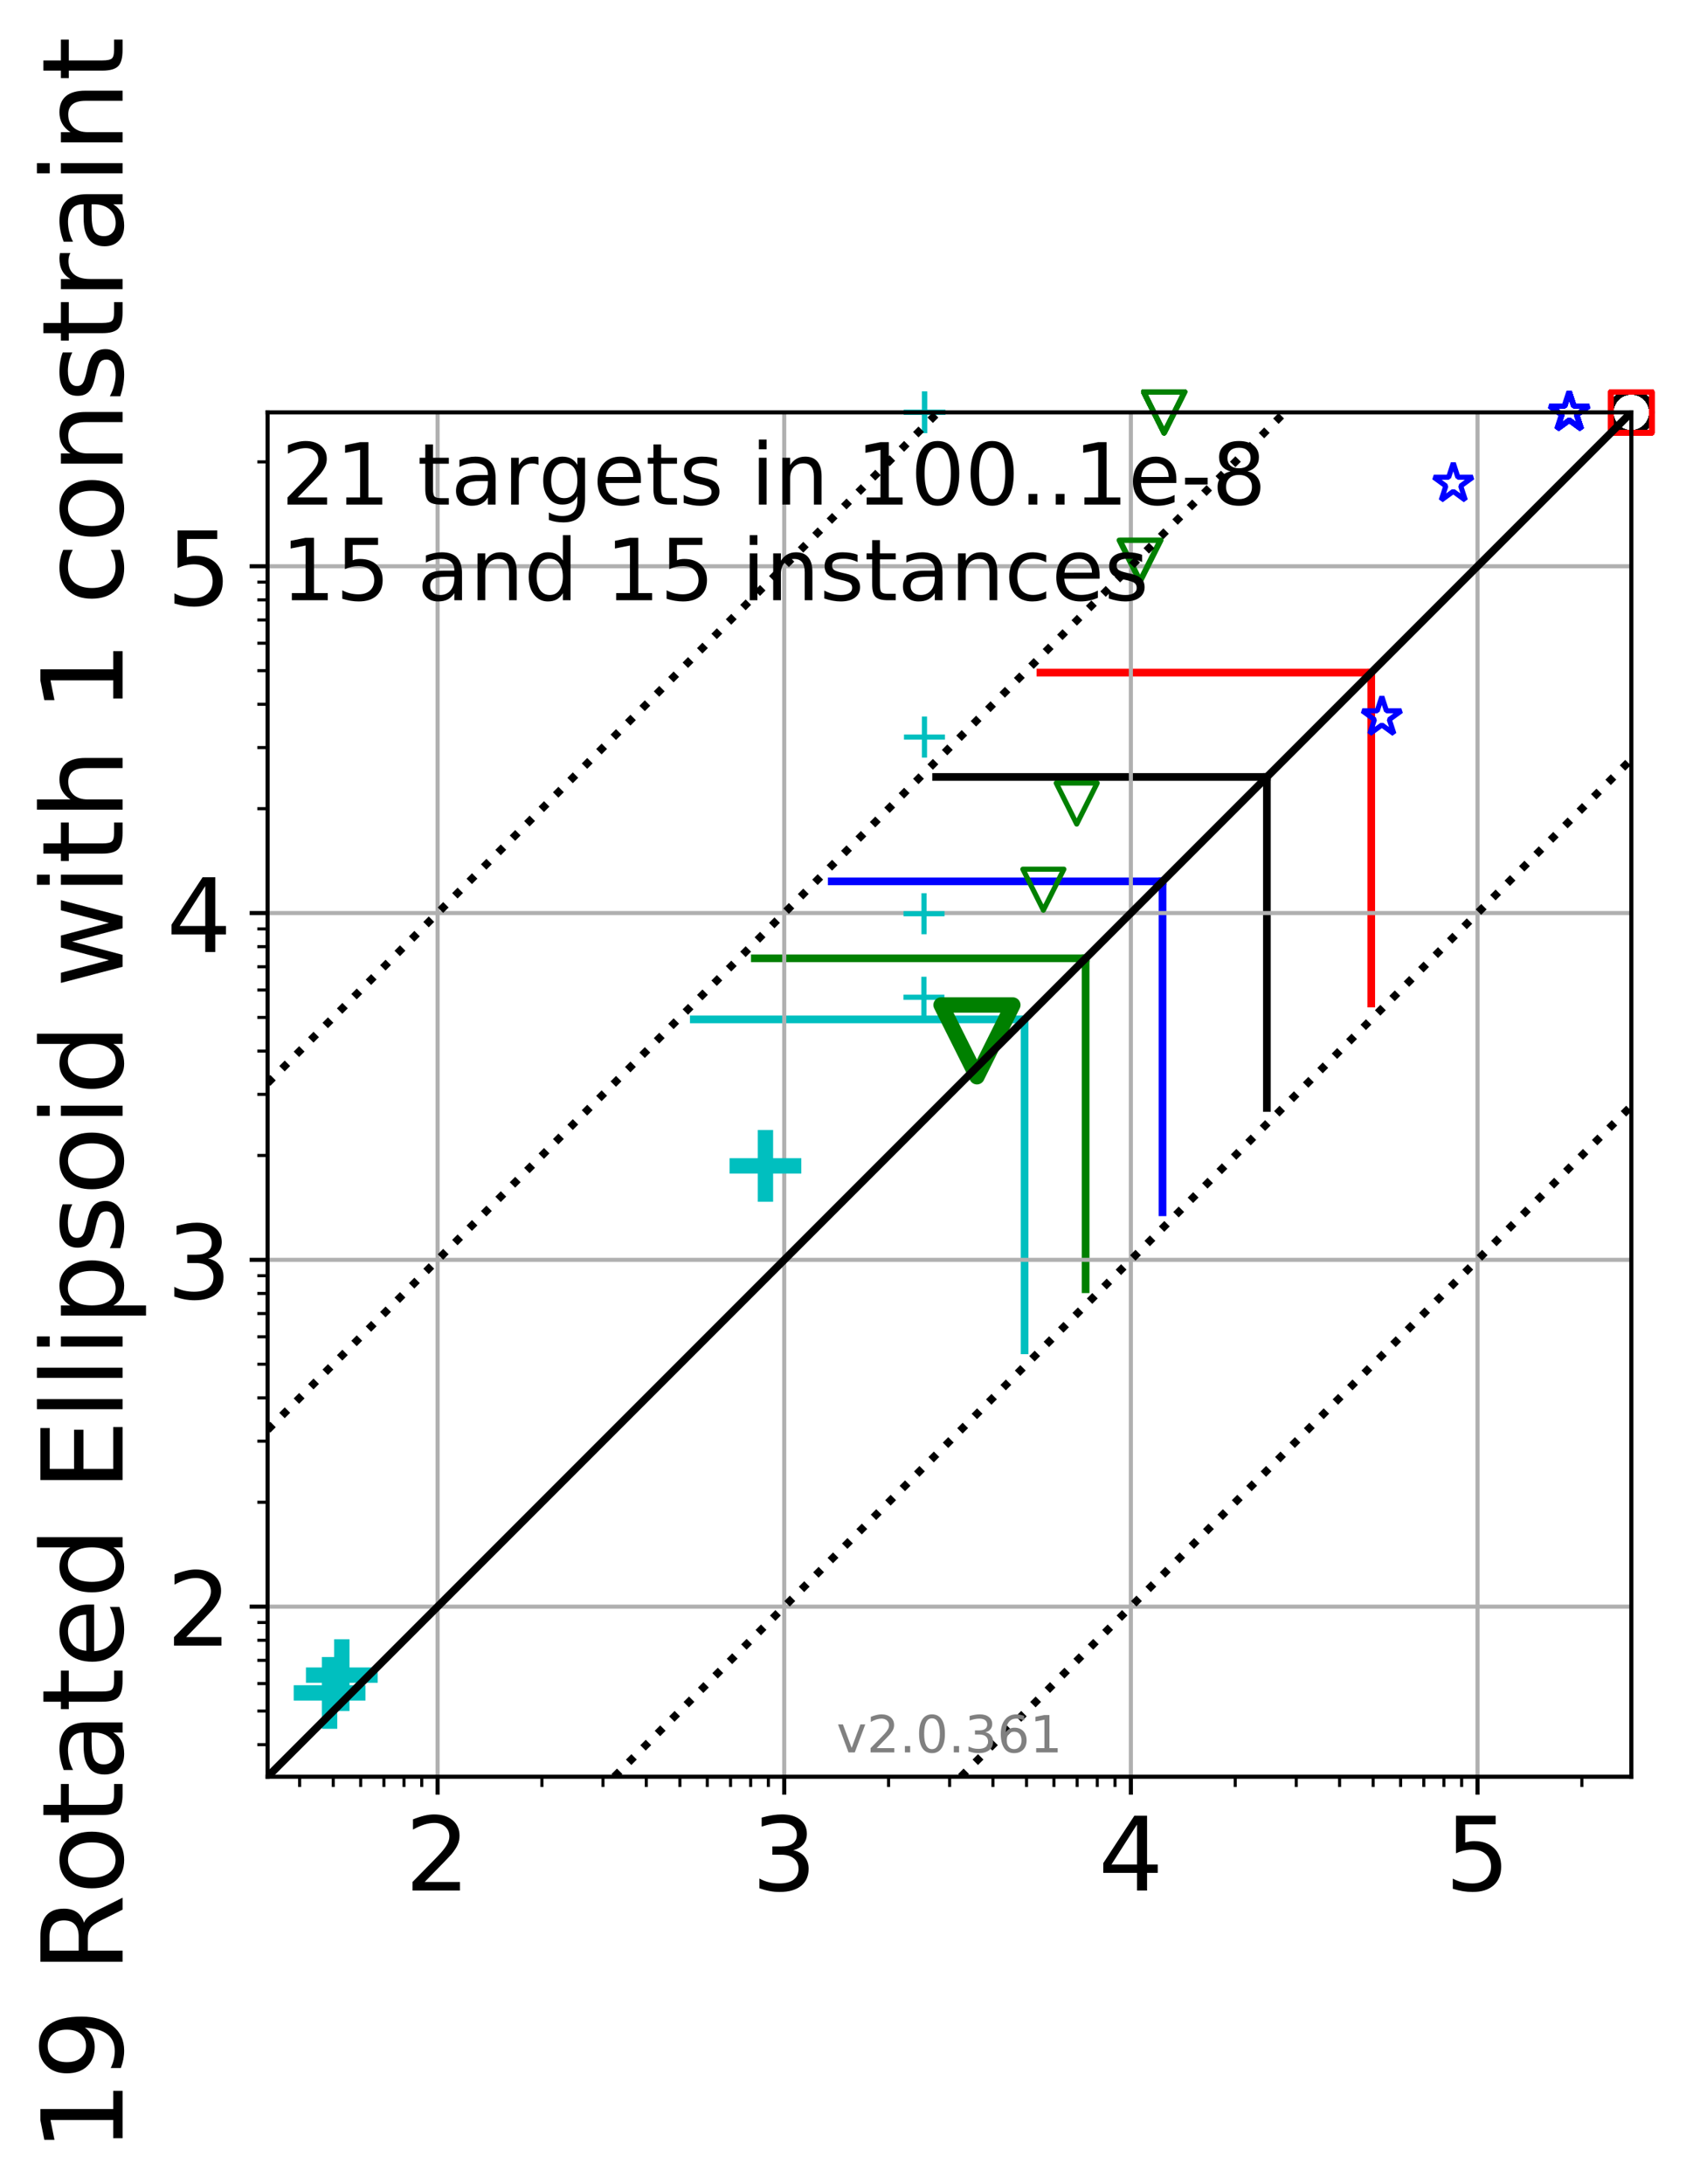 <?xml version="1.0" encoding="utf-8" standalone="no"?>
<!DOCTYPE svg PUBLIC "-//W3C//DTD SVG 1.1//EN"
  "http://www.w3.org/Graphics/SVG/1.1/DTD/svg11.dtd">
<!-- Created with matplotlib (http://matplotlib.org/) -->
<svg height="426pt" version="1.1" viewBox="0 0 329 426" width="329pt" xmlns="http://www.w3.org/2000/svg" xmlns:xlink="http://www.w3.org/1999/xlink">
 <defs>
  <style type="text/css">
*{stroke-linecap:butt;stroke-linejoin:round;}
  </style>
 </defs>
 <g id="figure_1">
  <g id="patch_1">
   <path d="M -0 426.986 
L 329.529 426.986 
L 329.529 0 
L -0 0 
z
" style="fill:#ffffff;"/>
  </g>
  <g id="axes_1">
   <g id="patch_2">
    <path d="M 52.217 346.549 
L 318.329 346.549 
L 318.329 80.437 
L 52.217 80.437 
z
" style="fill:#ffffff;"/>
   </g>
   <g id="line2d_1">
    <path clip-path="url(#pe0682d830a)" d="M 199.932 263.381 
L 199.932 198.834 
" style="fill:none;stroke:#00bfbf;stroke-linecap:square;stroke-width:1.5;"/>
   </g>
   <g id="line2d_2">
    <path clip-path="url(#pe0682d830a)" d="M 135.385 198.834 
L 199.932 198.834 
" style="fill:none;stroke:#00bfbf;stroke-linecap:square;stroke-width:1.5;"/>
   </g>
   <g id="line2d_3">
    <path clip-path="url(#pe0682d830a)" d="M 211.844 251.465 
L 211.844 186.918 
" style="fill:none;stroke:#008000;stroke-linecap:square;stroke-width:1.5;"/>
   </g>
   <g id="line2d_4">
    <path clip-path="url(#pe0682d830a)" d="M 147.297 186.918 
L 211.844 186.918 
" style="fill:none;stroke:#008000;stroke-linecap:square;stroke-width:1.5;"/>
   </g>
   <g id="line2d_5">
    <path clip-path="url(#pe0682d830a)" d="M 226.852 236.458 
L 226.852 171.911 
" style="fill:none;stroke:#0000ff;stroke-linecap:square;stroke-width:1.5;"/>
   </g>
   <g id="line2d_6">
    <path clip-path="url(#pe0682d830a)" d="M 162.305 171.911 
L 226.852 171.911 
" style="fill:none;stroke:#0000ff;stroke-linecap:square;stroke-width:1.5;"/>
   </g>
   <g id="line2d_7">
    <path clip-path="url(#pe0682d830a)" d="M 247.217 216.097 
L 247.217 151.55 
" style="fill:none;stroke:#000000;stroke-linecap:square;stroke-width:1.5;"/>
   </g>
   <g id="line2d_8">
    <path clip-path="url(#pe0682d830a)" d="M 182.67 151.55 
L 247.217 151.55 
" style="fill:none;stroke:#000000;stroke-linecap:square;stroke-width:1.5;"/>
   </g>
   <g id="line2d_9">
    <path clip-path="url(#pe0682d830a)" d="M 267.578 195.736 
L 267.578 131.189 
" style="fill:none;stroke:#ff0000;stroke-linecap:square;stroke-width:1.5;"/>
   </g>
   <g id="line2d_10">
    <path clip-path="url(#pe0682d830a)" d="M 203.031 131.189 
L 267.578 131.189 
" style="fill:none;stroke:#ff0000;stroke-linecap:square;stroke-width:1.5;"/>
   </g>
   <g id="matplotlib.axis_1">
    <g id="xtick_1">
     <g id="line2d_11">
      <path clip-path="url(#pe0682d830a)" d="M 85.389 346.549 
L 85.389 80.437 
" style="fill:none;stroke:#b0b0b0;stroke-linecap:square;stroke-width:0.8;"/>
     </g>
     <g id="line2d_12">
      <defs>
       <path d="M 0 0 
L 0 3.5 
" id="m22986bcb85" style="stroke:#000000;stroke-width:0.8;"/>
      </defs>
      <g>
       <use style="stroke:#000000;stroke-width:0.8;" x="85.389" xlink:href="#m22986bcb85" y="346.549"/>
      </g>
     </g>
     <g id="text_1">
      <!-- 2 -->
      <defs>
       <path d="M 19.188 8.297 
L 53.609 8.297 
L 53.609 0 
L 7.328 0 
L 7.328 8.297 
Q 12.938 14.109 22.625 23.891 
Q 32.328 33.688 34.812 36.531 
Q 39.547 41.844 41.422 45.531 
Q 43.312 49.219 43.312 52.781 
Q 43.312 58.594 39.234 62.25 
Q 35.156 65.922 28.609 65.922 
Q 23.969 65.922 18.812 64.312 
Q 13.672 62.703 7.812 59.422 
L 7.812 69.391 
Q 13.766 71.781 18.938 73 
Q 24.125 74.219 28.422 74.219 
Q 39.75 74.219 46.484 68.547 
Q 53.219 62.891 53.219 53.422 
Q 53.219 48.922 51.531 44.891 
Q 49.859 40.875 45.406 35.406 
Q 44.188 33.984 37.641 27.219 
Q 31.109 20.453 19.188 8.297 
z
" id="DejaVuSans-32"/>
      </defs>
      <g transform="translate(79.026 368.746)scale(0.2 -0.2)">
       <use xlink:href="#DejaVuSans-32"/>
      </g>
     </g>
    </g>
    <g id="xtick_2">
     <g id="line2d_13">
      <path clip-path="url(#pe0682d830a)" d="M 153.031 346.549 
L 153.031 80.437 
" style="fill:none;stroke:#b0b0b0;stroke-linecap:square;stroke-width:0.8;"/>
     </g>
     <g id="line2d_14">
      <g>
       <use style="stroke:#000000;stroke-width:0.8;" x="153.031" xlink:href="#m22986bcb85" y="346.549"/>
      </g>
     </g>
     <g id="text_2">
      <!-- 3 -->
      <defs>
       <path d="M 40.578 39.312 
Q 47.656 37.797 51.625 33 
Q 55.609 28.219 55.609 21.188 
Q 55.609 10.406 48.188 4.484 
Q 40.766 -1.422 27.094 -1.422 
Q 22.516 -1.422 17.656 -0.516 
Q 12.797 0.391 7.625 2.203 
L 7.625 11.719 
Q 11.719 9.328 16.594 8.109 
Q 21.484 6.891 26.812 6.891 
Q 36.078 6.891 40.938 10.547 
Q 45.797 14.203 45.797 21.188 
Q 45.797 27.641 41.281 31.266 
Q 36.766 34.906 28.719 34.906 
L 20.219 34.906 
L 20.219 43.016 
L 29.109 43.016 
Q 36.375 43.016 40.234 45.922 
Q 44.094 48.828 44.094 54.297 
Q 44.094 59.906 40.109 62.906 
Q 36.141 65.922 28.719 65.922 
Q 24.656 65.922 20.016 65.031 
Q 15.375 64.156 9.812 62.312 
L 9.812 71.094 
Q 15.438 72.656 20.344 73.438 
Q 25.25 74.219 29.594 74.219 
Q 40.828 74.219 47.359 69.109 
Q 53.906 64.016 53.906 55.328 
Q 53.906 49.266 50.438 45.094 
Q 46.969 40.922 40.578 39.312 
z
" id="DejaVuSans-33"/>
      </defs>
      <g transform="translate(146.668 368.746)scale(0.2 -0.2)">
       <use xlink:href="#DejaVuSans-33"/>
      </g>
     </g>
    </g>
    <g id="xtick_3">
     <g id="line2d_15">
      <path clip-path="url(#pe0682d830a)" d="M 220.673 346.549 
L 220.673 80.437 
" style="fill:none;stroke:#b0b0b0;stroke-linecap:square;stroke-width:0.8;"/>
     </g>
     <g id="line2d_16">
      <g>
       <use style="stroke:#000000;stroke-width:0.8;" x="220.673" xlink:href="#m22986bcb85" y="346.549"/>
      </g>
     </g>
     <g id="text_3">
      <!-- 4 -->
      <defs>
       <path d="M 37.797 64.312 
L 12.891 25.391 
L 37.797 25.391 
z
M 35.203 72.906 
L 47.609 72.906 
L 47.609 25.391 
L 58.016 25.391 
L 58.016 17.188 
L 47.609 17.188 
L 47.609 0 
L 37.797 0 
L 37.797 17.188 
L 4.891 17.188 
L 4.891 26.703 
z
" id="DejaVuSans-34"/>
      </defs>
      <g transform="translate(214.311 368.746)scale(0.2 -0.2)">
       <use xlink:href="#DejaVuSans-34"/>
      </g>
     </g>
    </g>
    <g id="xtick_4">
     <g id="line2d_17">
      <path clip-path="url(#pe0682d830a)" d="M 288.315 346.549 
L 288.315 80.437 
" style="fill:none;stroke:#b0b0b0;stroke-linecap:square;stroke-width:0.8;"/>
     </g>
     <g id="line2d_18">
      <g>
       <use style="stroke:#000000;stroke-width:0.8;" x="288.315" xlink:href="#m22986bcb85" y="346.549"/>
      </g>
     </g>
     <g id="text_4">
      <!-- 5 -->
      <defs>
       <path d="M 10.797 72.906 
L 49.516 72.906 
L 49.516 64.594 
L 19.828 64.594 
L 19.828 46.734 
Q 21.969 47.469 24.109 47.828 
Q 26.266 48.188 28.422 48.188 
Q 40.625 48.188 47.75 41.5 
Q 54.891 34.812 54.891 23.391 
Q 54.891 11.625 47.562 5.094 
Q 40.234 -1.422 26.906 -1.422 
Q 22.312 -1.422 17.547 -0.641 
Q 12.797 0.141 7.719 1.703 
L 7.719 11.625 
Q 12.109 9.234 16.797 8.062 
Q 21.484 6.891 26.703 6.891 
Q 35.156 6.891 40.078 11.328 
Q 45.016 15.766 45.016 23.391 
Q 45.016 31 40.078 35.438 
Q 35.156 39.891 26.703 39.891 
Q 22.75 39.891 18.812 39.016 
Q 14.891 38.141 10.797 36.281 
z
" id="DejaVuSans-35"/>
      </defs>
      <g transform="translate(281.953 368.746)scale(0.2 -0.2)">
       <use xlink:href="#DejaVuSans-35"/>
      </g>
     </g>
    </g>
    <g id="xtick_5">
     <g id="line2d_19">
      <defs>
       <path d="M 0 0 
L 0 2 
" id="m714edc3882" style="stroke:#000000;stroke-width:0.6;"/>
      </defs>
      <g>
       <use style="stroke:#000000;stroke-width:0.6;" x="58.471" xlink:href="#m714edc3882" y="346.549"/>
      </g>
     </g>
    </g>
    <g id="xtick_6">
     <g id="line2d_20">
      <g>
       <use style="stroke:#000000;stroke-width:0.6;" x="65.027" xlink:href="#m714edc3882" y="346.549"/>
      </g>
     </g>
    </g>
    <g id="xtick_7">
     <g id="line2d_21">
      <g>
       <use style="stroke:#000000;stroke-width:0.6;" x="70.383" xlink:href="#m714edc3882" y="346.549"/>
      </g>
     </g>
    </g>
    <g id="xtick_8">
     <g id="line2d_22">
      <g>
       <use style="stroke:#000000;stroke-width:0.6;" x="74.911" xlink:href="#m714edc3882" y="346.549"/>
      </g>
     </g>
    </g>
    <g id="xtick_9">
     <g id="line2d_23">
      <g>
       <use style="stroke:#000000;stroke-width:0.6;" x="78.834" xlink:href="#m714edc3882" y="346.549"/>
      </g>
     </g>
    </g>
    <g id="xtick_10">
     <g id="line2d_24">
      <g>
       <use style="stroke:#000000;stroke-width:0.6;" x="82.294" xlink:href="#m714edc3882" y="346.549"/>
      </g>
     </g>
    </g>
    <g id="xtick_11">
     <g id="line2d_25">
      <g>
       <use style="stroke:#000000;stroke-width:0.6;" x="105.751" xlink:href="#m714edc3882" y="346.549"/>
      </g>
     </g>
    </g>
    <g id="xtick_12">
     <g id="line2d_26">
      <g>
       <use style="stroke:#000000;stroke-width:0.6;" x="117.662" xlink:href="#m714edc3882" y="346.549"/>
      </g>
     </g>
    </g>
    <g id="xtick_13">
     <g id="line2d_27">
      <g>
       <use style="stroke:#000000;stroke-width:0.6;" x="126.113" xlink:href="#m714edc3882" y="346.549"/>
      </g>
     </g>
    </g>
    <g id="xtick_14">
     <g id="line2d_28">
      <g>
       <use style="stroke:#000000;stroke-width:0.6;" x="132.669" xlink:href="#m714edc3882" y="346.549"/>
      </g>
     </g>
    </g>
    <g id="xtick_15">
     <g id="line2d_29">
      <g>
       <use style="stroke:#000000;stroke-width:0.6;" x="138.025" xlink:href="#m714edc3882" y="346.549"/>
      </g>
     </g>
    </g>
    <g id="xtick_16">
     <g id="line2d_30">
      <g>
       <use style="stroke:#000000;stroke-width:0.6;" x="142.553" xlink:href="#m714edc3882" y="346.549"/>
      </g>
     </g>
    </g>
    <g id="xtick_17">
     <g id="line2d_31">
      <g>
       <use style="stroke:#000000;stroke-width:0.6;" x="146.476" xlink:href="#m714edc3882" y="346.549"/>
      </g>
     </g>
    </g>
    <g id="xtick_18">
     <g id="line2d_32">
      <g>
       <use style="stroke:#000000;stroke-width:0.6;" x="149.936" xlink:href="#m714edc3882" y="346.549"/>
      </g>
     </g>
    </g>
    <g id="xtick_19">
     <g id="line2d_33">
      <g>
       <use style="stroke:#000000;stroke-width:0.6;" x="173.393" xlink:href="#m714edc3882" y="346.549"/>
      </g>
     </g>
    </g>
    <g id="xtick_20">
     <g id="line2d_34">
      <g>
       <use style="stroke:#000000;stroke-width:0.6;" x="185.304" xlink:href="#m714edc3882" y="346.549"/>
      </g>
     </g>
    </g>
    <g id="xtick_21">
     <g id="line2d_35">
      <g>
       <use style="stroke:#000000;stroke-width:0.6;" x="193.756" xlink:href="#m714edc3882" y="346.549"/>
      </g>
     </g>
    </g>
    <g id="xtick_22">
     <g id="line2d_36">
      <g>
       <use style="stroke:#000000;stroke-width:0.6;" x="200.311" xlink:href="#m714edc3882" y="346.549"/>
      </g>
     </g>
    </g>
    <g id="xtick_23">
     <g id="line2d_37">
      <g>
       <use style="stroke:#000000;stroke-width:0.6;" x="205.667" xlink:href="#m714edc3882" y="346.549"/>
      </g>
     </g>
    </g>
    <g id="xtick_24">
     <g id="line2d_38">
      <g>
       <use style="stroke:#000000;stroke-width:0.6;" x="210.195" xlink:href="#m714edc3882" y="346.549"/>
      </g>
     </g>
    </g>
    <g id="xtick_25">
     <g id="line2d_39">
      <g>
       <use style="stroke:#000000;stroke-width:0.6;" x="214.118" xlink:href="#m714edc3882" y="346.549"/>
      </g>
     </g>
    </g>
    <g id="xtick_26">
     <g id="line2d_40">
      <g>
       <use style="stroke:#000000;stroke-width:0.6;" x="217.578" xlink:href="#m714edc3882" y="346.549"/>
      </g>
     </g>
    </g>
    <g id="xtick_27">
     <g id="line2d_41">
      <g>
       <use style="stroke:#000000;stroke-width:0.6;" x="241.035" xlink:href="#m714edc3882" y="346.549"/>
      </g>
     </g>
    </g>
    <g id="xtick_28">
     <g id="line2d_42">
      <g>
       <use style="stroke:#000000;stroke-width:0.6;" x="252.947" xlink:href="#m714edc3882" y="346.549"/>
      </g>
     </g>
    </g>
    <g id="xtick_29">
     <g id="line2d_43">
      <g>
       <use style="stroke:#000000;stroke-width:0.6;" x="261.398" xlink:href="#m714edc3882" y="346.549"/>
      </g>
     </g>
    </g>
    <g id="xtick_30">
     <g id="line2d_44">
      <g>
       <use style="stroke:#000000;stroke-width:0.6;" x="267.953" xlink:href="#m714edc3882" y="346.549"/>
      </g>
     </g>
    </g>
    <g id="xtick_31">
     <g id="line2d_45">
      <g>
       <use style="stroke:#000000;stroke-width:0.6;" x="273.309" xlink:href="#m714edc3882" y="346.549"/>
      </g>
     </g>
    </g>
    <g id="xtick_32">
     <g id="line2d_46">
      <g>
       <use style="stroke:#000000;stroke-width:0.6;" x="277.837" xlink:href="#m714edc3882" y="346.549"/>
      </g>
     </g>
    </g>
    <g id="xtick_33">
     <g id="line2d_47">
      <g>
       <use style="stroke:#000000;stroke-width:0.6;" x="281.76" xlink:href="#m714edc3882" y="346.549"/>
      </g>
     </g>
    </g>
    <g id="xtick_34">
     <g id="line2d_48">
      <g>
       <use style="stroke:#000000;stroke-width:0.6;" x="285.22" xlink:href="#m714edc3882" y="346.549"/>
      </g>
     </g>
    </g>
    <g id="xtick_35">
     <g id="line2d_49">
      <g>
       <use style="stroke:#000000;stroke-width:0.6;" x="308.678" xlink:href="#m714edc3882" y="346.549"/>
      </g>
     </g>
    </g>
   </g>
   <g id="matplotlib.axis_2">
    <g id="ytick_1">
     <g id="line2d_50">
      <path clip-path="url(#pe0682d830a)" d="M 52.217 313.377 
L 318.329 313.377 
" style="fill:none;stroke:#b0b0b0;stroke-linecap:square;stroke-width:0.8;"/>
     </g>
     <g id="line2d_51">
      <defs>
       <path d="M 0 0 
L -3.5 0 
" id="m877f4772be" style="stroke:#000000;stroke-width:0.8;"/>
      </defs>
      <g>
       <use style="stroke:#000000;stroke-width:0.8;" x="52.217" xlink:href="#m877f4772be" y="313.377"/>
      </g>
     </g>
     <g id="text_5">
      <!-- 2 -->
      <g transform="translate(32.492 320.975)scale(0.2 -0.2)">
       <use xlink:href="#DejaVuSans-32"/>
      </g>
     </g>
    </g>
    <g id="ytick_2">
     <g id="line2d_52">
      <path clip-path="url(#pe0682d830a)" d="M 52.217 245.735 
L 318.329 245.735 
" style="fill:none;stroke:#b0b0b0;stroke-linecap:square;stroke-width:0.8;"/>
     </g>
     <g id="line2d_53">
      <g>
       <use style="stroke:#000000;stroke-width:0.8;" x="52.217" xlink:href="#m877f4772be" y="245.735"/>
      </g>
     </g>
     <g id="text_6">
      <!-- 3 -->
      <g transform="translate(32.492 253.333)scale(0.2 -0.2)">
       <use xlink:href="#DejaVuSans-33"/>
      </g>
     </g>
    </g>
    <g id="ytick_3">
     <g id="line2d_54">
      <path clip-path="url(#pe0682d830a)" d="M 52.217 178.093 
L 318.329 178.093 
" style="fill:none;stroke:#b0b0b0;stroke-linecap:square;stroke-width:0.8;"/>
     </g>
     <g id="line2d_55">
      <g>
       <use style="stroke:#000000;stroke-width:0.8;" x="52.217" xlink:href="#m877f4772be" y="178.093"/>
      </g>
     </g>
     <g id="text_7">
      <!-- 4 -->
      <g transform="translate(32.492 185.691)scale(0.2 -0.2)">
       <use xlink:href="#DejaVuSans-34"/>
      </g>
     </g>
    </g>
    <g id="ytick_4">
     <g id="line2d_56">
      <path clip-path="url(#pe0682d830a)" d="M 52.217 110.451 
L 318.329 110.451 
" style="fill:none;stroke:#b0b0b0;stroke-linecap:square;stroke-width:0.8;"/>
     </g>
     <g id="line2d_57">
      <g>
       <use style="stroke:#000000;stroke-width:0.8;" x="52.217" xlink:href="#m877f4772be" y="110.451"/>
      </g>
     </g>
     <g id="text_8">
      <!-- 5 -->
      <g transform="translate(32.492 118.049)scale(0.2 -0.2)">
       <use xlink:href="#DejaVuSans-35"/>
      </g>
     </g>
    </g>
    <g id="ytick_5">
     <g id="line2d_58">
      <defs>
       <path d="M 0 0 
L -2 0 
" id="m596eaddefc" style="stroke:#000000;stroke-width:0.6;"/>
      </defs>
      <g>
       <use style="stroke:#000000;stroke-width:0.6;" x="52.217" xlink:href="#m596eaddefc" y="340.295"/>
      </g>
     </g>
    </g>
    <g id="ytick_6">
     <g id="line2d_59">
      <g>
       <use style="stroke:#000000;stroke-width:0.6;" x="52.217" xlink:href="#m596eaddefc" y="333.739"/>
      </g>
     </g>
    </g>
    <g id="ytick_7">
     <g id="line2d_60">
      <g>
       <use style="stroke:#000000;stroke-width:0.6;" x="52.217" xlink:href="#m596eaddefc" y="328.383"/>
      </g>
     </g>
    </g>
    <g id="ytick_8">
     <g id="line2d_61">
      <g>
       <use style="stroke:#000000;stroke-width:0.6;" x="52.217" xlink:href="#m596eaddefc" y="323.855"/>
      </g>
     </g>
    </g>
    <g id="ytick_9">
     <g id="line2d_62">
      <g>
       <use style="stroke:#000000;stroke-width:0.6;" x="52.217" xlink:href="#m596eaddefc" y="319.932"/>
      </g>
     </g>
    </g>
    <g id="ytick_10">
     <g id="line2d_63">
      <g>
       <use style="stroke:#000000;stroke-width:0.6;" x="52.217" xlink:href="#m596eaddefc" y="316.472"/>
      </g>
     </g>
    </g>
    <g id="ytick_11">
     <g id="line2d_64">
      <g>
       <use style="stroke:#000000;stroke-width:0.6;" x="52.217" xlink:href="#m596eaddefc" y="293.015"/>
      </g>
     </g>
    </g>
    <g id="ytick_12">
     <g id="line2d_65">
      <g>
       <use style="stroke:#000000;stroke-width:0.6;" x="52.217" xlink:href="#m596eaddefc" y="281.104"/>
      </g>
     </g>
    </g>
    <g id="ytick_13">
     <g id="line2d_66">
      <g>
       <use style="stroke:#000000;stroke-width:0.6;" x="52.217" xlink:href="#m596eaddefc" y="272.652"/>
      </g>
     </g>
    </g>
    <g id="ytick_14">
     <g id="line2d_67">
      <g>
       <use style="stroke:#000000;stroke-width:0.6;" x="52.217" xlink:href="#m596eaddefc" y="266.097"/>
      </g>
     </g>
    </g>
    <g id="ytick_15">
     <g id="line2d_68">
      <g>
       <use style="stroke:#000000;stroke-width:0.6;" x="52.217" xlink:href="#m596eaddefc" y="260.741"/>
      </g>
     </g>
    </g>
    <g id="ytick_16">
     <g id="line2d_69">
      <g>
       <use style="stroke:#000000;stroke-width:0.6;" x="52.217" xlink:href="#m596eaddefc" y="256.213"/>
      </g>
     </g>
    </g>
    <g id="ytick_17">
     <g id="line2d_70">
      <g>
       <use style="stroke:#000000;stroke-width:0.6;" x="52.217" xlink:href="#m596eaddefc" y="252.29"/>
      </g>
     </g>
    </g>
    <g id="ytick_18">
     <g id="line2d_71">
      <g>
       <use style="stroke:#000000;stroke-width:0.6;" x="52.217" xlink:href="#m596eaddefc" y="248.83"/>
      </g>
     </g>
    </g>
    <g id="ytick_19">
     <g id="line2d_72">
      <g>
       <use style="stroke:#000000;stroke-width:0.6;" x="52.217" xlink:href="#m596eaddefc" y="225.373"/>
      </g>
     </g>
    </g>
    <g id="ytick_20">
     <g id="line2d_73">
      <g>
       <use style="stroke:#000000;stroke-width:0.6;" x="52.217" xlink:href="#m596eaddefc" y="213.461"/>
      </g>
     </g>
    </g>
    <g id="ytick_21">
     <g id="line2d_74">
      <g>
       <use style="stroke:#000000;stroke-width:0.6;" x="52.217" xlink:href="#m596eaddefc" y="205.01"/>
      </g>
     </g>
    </g>
    <g id="ytick_22">
     <g id="line2d_75">
      <g>
       <use style="stroke:#000000;stroke-width:0.6;" x="52.217" xlink:href="#m596eaddefc" y="198.455"/>
      </g>
     </g>
    </g>
    <g id="ytick_23">
     <g id="line2d_76">
      <g>
       <use style="stroke:#000000;stroke-width:0.6;" x="52.217" xlink:href="#m596eaddefc" y="193.099"/>
      </g>
     </g>
    </g>
    <g id="ytick_24">
     <g id="line2d_77">
      <g>
       <use style="stroke:#000000;stroke-width:0.6;" x="52.217" xlink:href="#m596eaddefc" y="188.571"/>
      </g>
     </g>
    </g>
    <g id="ytick_25">
     <g id="line2d_78">
      <g>
       <use style="stroke:#000000;stroke-width:0.6;" x="52.217" xlink:href="#m596eaddefc" y="184.648"/>
      </g>
     </g>
    </g>
    <g id="ytick_26">
     <g id="line2d_79">
      <g>
       <use style="stroke:#000000;stroke-width:0.6;" x="52.217" xlink:href="#m596eaddefc" y="181.188"/>
      </g>
     </g>
    </g>
    <g id="ytick_27">
     <g id="line2d_80">
      <g>
       <use style="stroke:#000000;stroke-width:0.6;" x="52.217" xlink:href="#m596eaddefc" y="157.73"/>
      </g>
     </g>
    </g>
    <g id="ytick_28">
     <g id="line2d_81">
      <g>
       <use style="stroke:#000000;stroke-width:0.6;" x="52.217" xlink:href="#m596eaddefc" y="145.819"/>
      </g>
     </g>
    </g>
    <g id="ytick_29">
     <g id="line2d_82">
      <g>
       <use style="stroke:#000000;stroke-width:0.6;" x="52.217" xlink:href="#m596eaddefc" y="137.368"/>
      </g>
     </g>
    </g>
    <g id="ytick_30">
     <g id="line2d_83">
      <g>
       <use style="stroke:#000000;stroke-width:0.6;" x="52.217" xlink:href="#m596eaddefc" y="130.813"/>
      </g>
     </g>
    </g>
    <g id="ytick_31">
     <g id="line2d_84">
      <g>
       <use style="stroke:#000000;stroke-width:0.6;" x="52.217" xlink:href="#m596eaddefc" y="125.457"/>
      </g>
     </g>
    </g>
    <g id="ytick_32">
     <g id="line2d_85">
      <g>
       <use style="stroke:#000000;stroke-width:0.6;" x="52.217" xlink:href="#m596eaddefc" y="120.929"/>
      </g>
     </g>
    </g>
    <g id="ytick_33">
     <g id="line2d_86">
      <g>
       <use style="stroke:#000000;stroke-width:0.6;" x="52.217" xlink:href="#m596eaddefc" y="117.006"/>
      </g>
     </g>
    </g>
    <g id="ytick_34">
     <g id="line2d_87">
      <g>
       <use style="stroke:#000000;stroke-width:0.6;" x="52.217" xlink:href="#m596eaddefc" y="113.546"/>
      </g>
     </g>
    </g>
    <g id="ytick_35">
     <g id="line2d_88">
      <g>
       <use style="stroke:#000000;stroke-width:0.6;" x="52.217" xlink:href="#m596eaddefc" y="90.088"/>
      </g>
     </g>
    </g>
    <g id="text_9">
     <!-- 19 Rotated Ellipsoid with 1 constraint -->
     <defs>
      <path d="M 12.406 8.297 
L 28.516 8.297 
L 28.516 63.922 
L 10.984 60.406 
L 10.984 69.391 
L 28.422 72.906 
L 38.281 72.906 
L 38.281 8.297 
L 54.391 8.297 
L 54.391 0 
L 12.406 0 
z
" id="DejaVuSans-31"/>
      <path d="M 10.984 1.516 
L 10.984 10.5 
Q 14.703 8.734 18.5 7.812 
Q 22.312 6.891 25.984 6.891 
Q 35.75 6.891 40.891 13.453 
Q 46.047 20.016 46.781 33.406 
Q 43.953 29.203 39.594 26.953 
Q 35.25 24.703 29.984 24.703 
Q 19.047 24.703 12.672 31.312 
Q 6.297 37.938 6.297 49.422 
Q 6.297 60.641 12.938 67.422 
Q 19.578 74.219 30.609 74.219 
Q 43.266 74.219 49.922 64.516 
Q 56.594 54.828 56.594 36.375 
Q 56.594 19.141 48.406 8.859 
Q 40.234 -1.422 26.422 -1.422 
Q 22.703 -1.422 18.891 -0.688 
Q 15.094 0.047 10.984 1.516 
z
M 30.609 32.422 
Q 37.25 32.422 41.125 36.953 
Q 45.016 41.5 45.016 49.422 
Q 45.016 57.281 41.125 61.844 
Q 37.25 66.406 30.609 66.406 
Q 23.969 66.406 20.094 61.844 
Q 16.219 57.281 16.219 49.422 
Q 16.219 41.5 20.094 36.953 
Q 23.969 32.422 30.609 32.422 
z
" id="DejaVuSans-39"/>
      <path id="DejaVuSans-20"/>
      <path d="M 44.391 34.188 
Q 47.562 33.109 50.562 29.594 
Q 53.562 26.078 56.594 19.922 
L 66.609 0 
L 56 0 
L 46.688 18.703 
Q 43.062 26.031 39.672 28.422 
Q 36.281 30.812 30.422 30.812 
L 19.672 30.812 
L 19.672 0 
L 9.812 0 
L 9.812 72.906 
L 32.078 72.906 
Q 44.578 72.906 50.734 67.672 
Q 56.891 62.453 56.891 51.906 
Q 56.891 45.016 53.688 40.469 
Q 50.484 35.938 44.391 34.188 
z
M 19.672 64.797 
L 19.672 38.922 
L 32.078 38.922 
Q 39.203 38.922 42.844 42.219 
Q 46.484 45.516 46.484 51.906 
Q 46.484 58.297 42.844 61.547 
Q 39.203 64.797 32.078 64.797 
z
" id="DejaVuSans-52"/>
      <path d="M 30.609 48.391 
Q 23.391 48.391 19.188 42.75 
Q 14.984 37.109 14.984 27.297 
Q 14.984 17.484 19.156 11.844 
Q 23.344 6.203 30.609 6.203 
Q 37.797 6.203 41.984 11.859 
Q 46.188 17.531 46.188 27.297 
Q 46.188 37.016 41.984 42.703 
Q 37.797 48.391 30.609 48.391 
z
M 30.609 56 
Q 42.328 56 49.016 48.375 
Q 55.719 40.766 55.719 27.297 
Q 55.719 13.875 49.016 6.219 
Q 42.328 -1.422 30.609 -1.422 
Q 18.844 -1.422 12.172 6.219 
Q 5.516 13.875 5.516 27.297 
Q 5.516 40.766 12.172 48.375 
Q 18.844 56 30.609 56 
z
" id="DejaVuSans-6f"/>
      <path d="M 18.312 70.219 
L 18.312 54.688 
L 36.812 54.688 
L 36.812 47.703 
L 18.312 47.703 
L 18.312 18.016 
Q 18.312 11.328 20.141 9.422 
Q 21.969 7.516 27.594 7.516 
L 36.812 7.516 
L 36.812 0 
L 27.594 0 
Q 17.188 0 13.234 3.875 
Q 9.281 7.766 9.281 18.016 
L 9.281 47.703 
L 2.688 47.703 
L 2.688 54.688 
L 9.281 54.688 
L 9.281 70.219 
z
" id="DejaVuSans-74"/>
      <path d="M 34.281 27.484 
Q 23.391 27.484 19.188 25 
Q 14.984 22.516 14.984 16.5 
Q 14.984 11.719 18.141 8.906 
Q 21.297 6.109 26.703 6.109 
Q 34.188 6.109 38.703 11.406 
Q 43.219 16.703 43.219 25.484 
L 43.219 27.484 
z
M 52.203 31.203 
L 52.203 0 
L 43.219 0 
L 43.219 8.297 
Q 40.141 3.328 35.547 0.953 
Q 30.953 -1.422 24.312 -1.422 
Q 15.922 -1.422 10.953 3.297 
Q 6 8.016 6 15.922 
Q 6 25.141 12.172 29.828 
Q 18.359 34.516 30.609 34.516 
L 43.219 34.516 
L 43.219 35.406 
Q 43.219 41.609 39.141 45 
Q 35.062 48.391 27.688 48.391 
Q 23 48.391 18.547 47.266 
Q 14.109 46.141 10.016 43.891 
L 10.016 52.203 
Q 14.938 54.109 19.578 55.047 
Q 24.219 56 28.609 56 
Q 40.484 56 46.344 49.844 
Q 52.203 43.703 52.203 31.203 
z
" id="DejaVuSans-61"/>
      <path d="M 56.203 29.594 
L 56.203 25.203 
L 14.891 25.203 
Q 15.484 15.922 20.484 11.062 
Q 25.484 6.203 34.422 6.203 
Q 39.594 6.203 44.453 7.469 
Q 49.312 8.734 54.109 11.281 
L 54.109 2.781 
Q 49.266 0.734 44.188 -0.344 
Q 39.109 -1.422 33.891 -1.422 
Q 20.797 -1.422 13.156 6.188 
Q 5.516 13.812 5.516 26.812 
Q 5.516 40.234 12.766 48.109 
Q 20.016 56 32.328 56 
Q 43.359 56 49.781 48.891 
Q 56.203 41.797 56.203 29.594 
z
M 47.219 32.234 
Q 47.125 39.594 43.094 43.984 
Q 39.062 48.391 32.422 48.391 
Q 24.906 48.391 20.391 44.141 
Q 15.875 39.891 15.188 32.172 
z
" id="DejaVuSans-65"/>
      <path d="M 45.406 46.391 
L 45.406 75.984 
L 54.391 75.984 
L 54.391 0 
L 45.406 0 
L 45.406 8.203 
Q 42.578 3.328 38.25 0.953 
Q 33.938 -1.422 27.875 -1.422 
Q 17.969 -1.422 11.734 6.484 
Q 5.516 14.406 5.516 27.297 
Q 5.516 40.188 11.734 48.094 
Q 17.969 56 27.875 56 
Q 33.938 56 38.25 53.625 
Q 42.578 51.266 45.406 46.391 
z
M 14.797 27.297 
Q 14.797 17.391 18.875 11.75 
Q 22.953 6.109 30.078 6.109 
Q 37.203 6.109 41.297 11.75 
Q 45.406 17.391 45.406 27.297 
Q 45.406 37.203 41.297 42.844 
Q 37.203 48.484 30.078 48.484 
Q 22.953 48.484 18.875 42.844 
Q 14.797 37.203 14.797 27.297 
z
" id="DejaVuSans-64"/>
      <path d="M 9.812 72.906 
L 55.906 72.906 
L 55.906 64.594 
L 19.672 64.594 
L 19.672 43.016 
L 54.391 43.016 
L 54.391 34.719 
L 19.672 34.719 
L 19.672 8.297 
L 56.781 8.297 
L 56.781 0 
L 9.812 0 
z
" id="DejaVuSans-45"/>
      <path d="M 9.422 75.984 
L 18.406 75.984 
L 18.406 0 
L 9.422 0 
z
" id="DejaVuSans-6c"/>
      <path d="M 9.422 54.688 
L 18.406 54.688 
L 18.406 0 
L 9.422 0 
z
M 9.422 75.984 
L 18.406 75.984 
L 18.406 64.594 
L 9.422 64.594 
z
" id="DejaVuSans-69"/>
      <path d="M 18.109 8.203 
L 18.109 -20.797 
L 9.078 -20.797 
L 9.078 54.688 
L 18.109 54.688 
L 18.109 46.391 
Q 20.953 51.266 25.266 53.625 
Q 29.594 56 35.594 56 
Q 45.562 56 51.781 48.094 
Q 58.016 40.188 58.016 27.297 
Q 58.016 14.406 51.781 6.484 
Q 45.562 -1.422 35.594 -1.422 
Q 29.594 -1.422 25.266 0.953 
Q 20.953 3.328 18.109 8.203 
z
M 48.688 27.297 
Q 48.688 37.203 44.609 42.844 
Q 40.531 48.484 33.406 48.484 
Q 26.266 48.484 22.188 42.844 
Q 18.109 37.203 18.109 27.297 
Q 18.109 17.391 22.188 11.75 
Q 26.266 6.109 33.406 6.109 
Q 40.531 6.109 44.609 11.75 
Q 48.688 17.391 48.688 27.297 
z
" id="DejaVuSans-70"/>
      <path d="M 44.281 53.078 
L 44.281 44.578 
Q 40.484 46.531 36.375 47.5 
Q 32.281 48.484 27.875 48.484 
Q 21.188 48.484 17.844 46.438 
Q 14.5 44.391 14.5 40.281 
Q 14.5 37.156 16.891 35.375 
Q 19.281 33.594 26.516 31.984 
L 29.594 31.297 
Q 39.156 29.25 43.188 25.516 
Q 47.219 21.781 47.219 15.094 
Q 47.219 7.469 41.188 3.016 
Q 35.156 -1.422 24.609 -1.422 
Q 20.219 -1.422 15.453 -0.562 
Q 10.688 0.297 5.422 2 
L 5.422 11.281 
Q 10.406 8.688 15.234 7.391 
Q 20.062 6.109 24.812 6.109 
Q 31.156 6.109 34.562 8.281 
Q 37.984 10.453 37.984 14.406 
Q 37.984 18.062 35.516 20.016 
Q 33.062 21.969 24.703 23.781 
L 21.578 24.516 
Q 13.234 26.266 9.516 29.906 
Q 5.812 33.547 5.812 39.891 
Q 5.812 47.609 11.281 51.797 
Q 16.75 56 26.812 56 
Q 31.781 56 36.172 55.266 
Q 40.578 54.547 44.281 53.078 
z
" id="DejaVuSans-73"/>
      <path d="M 4.203 54.688 
L 13.188 54.688 
L 24.422 12.016 
L 35.594 54.688 
L 46.188 54.688 
L 57.422 12.016 
L 68.609 54.688 
L 77.594 54.688 
L 63.281 0 
L 52.688 0 
L 40.922 44.828 
L 29.109 0 
L 18.5 0 
z
" id="DejaVuSans-77"/>
      <path d="M 54.891 33.016 
L 54.891 0 
L 45.906 0 
L 45.906 32.719 
Q 45.906 40.484 42.875 44.328 
Q 39.844 48.188 33.797 48.188 
Q 26.516 48.188 22.312 43.547 
Q 18.109 38.922 18.109 30.906 
L 18.109 0 
L 9.078 0 
L 9.078 75.984 
L 18.109 75.984 
L 18.109 46.188 
Q 21.344 51.125 25.703 53.562 
Q 30.078 56 35.797 56 
Q 45.219 56 50.047 50.172 
Q 54.891 44.344 54.891 33.016 
z
" id="DejaVuSans-68"/>
      <path d="M 48.781 52.594 
L 48.781 44.188 
Q 44.969 46.297 41.141 47.344 
Q 37.312 48.391 33.406 48.391 
Q 24.656 48.391 19.812 42.844 
Q 14.984 37.312 14.984 27.297 
Q 14.984 17.281 19.812 11.734 
Q 24.656 6.203 33.406 6.203 
Q 37.312 6.203 41.141 7.25 
Q 44.969 8.297 48.781 10.406 
L 48.781 2.094 
Q 45.016 0.344 40.984 -0.531 
Q 36.969 -1.422 32.422 -1.422 
Q 20.062 -1.422 12.781 6.344 
Q 5.516 14.109 5.516 27.297 
Q 5.516 40.672 12.859 48.328 
Q 20.219 56 33.016 56 
Q 37.156 56 41.109 55.141 
Q 45.062 54.297 48.781 52.594 
z
" id="DejaVuSans-63"/>
      <path d="M 54.891 33.016 
L 54.891 0 
L 45.906 0 
L 45.906 32.719 
Q 45.906 40.484 42.875 44.328 
Q 39.844 48.188 33.797 48.188 
Q 26.516 48.188 22.312 43.547 
Q 18.109 38.922 18.109 30.906 
L 18.109 0 
L 9.078 0 
L 9.078 54.688 
L 18.109 54.688 
L 18.109 46.188 
Q 21.344 51.125 25.703 53.562 
Q 30.078 56 35.797 56 
Q 45.219 56 50.047 50.172 
Q 54.891 44.344 54.891 33.016 
z
" id="DejaVuSans-6e"/>
      <path d="M 41.109 46.297 
Q 39.594 47.172 37.812 47.578 
Q 36.031 48 33.891 48 
Q 26.266 48 22.188 43.047 
Q 18.109 38.094 18.109 28.812 
L 18.109 0 
L 9.078 0 
L 9.078 54.688 
L 18.109 54.688 
L 18.109 46.188 
Q 20.953 51.172 25.484 53.578 
Q 30.031 56 36.531 56 
Q 37.453 56 38.578 55.875 
Q 39.703 55.766 41.062 55.516 
z
" id="DejaVuSans-72"/>
     </defs>
     <g transform="translate(23.917 419.786)rotate(-90)scale(0.22 -0.22)">
      <use xlink:href="#DejaVuSans-31"/>
      <use x="63.623" xlink:href="#DejaVuSans-39"/>
      <use x="127.246" xlink:href="#DejaVuSans-20"/>
      <use x="159.033" xlink:href="#DejaVuSans-52"/>
      <use x="228.453" xlink:href="#DejaVuSans-6f"/>
      <use x="289.635" xlink:href="#DejaVuSans-74"/>
      <use x="328.844" xlink:href="#DejaVuSans-61"/>
      <use x="390.123" xlink:href="#DejaVuSans-74"/>
      <use x="429.332" xlink:href="#DejaVuSans-65"/>
      <use x="490.855" xlink:href="#DejaVuSans-64"/>
      <use x="554.332" xlink:href="#DejaVuSans-20"/>
      <use x="586.119" xlink:href="#DejaVuSans-45"/>
      <use x="649.303" xlink:href="#DejaVuSans-6c"/>
      <use x="677.086" xlink:href="#DejaVuSans-6c"/>
      <use x="704.869" xlink:href="#DejaVuSans-69"/>
      <use x="732.652" xlink:href="#DejaVuSans-70"/>
      <use x="796.129" xlink:href="#DejaVuSans-73"/>
      <use x="848.229" xlink:href="#DejaVuSans-6f"/>
      <use x="909.41" xlink:href="#DejaVuSans-69"/>
      <use x="937.193" xlink:href="#DejaVuSans-64"/>
      <use x="1000.67" xlink:href="#DejaVuSans-20"/>
      <use x="1032.457" xlink:href="#DejaVuSans-77"/>
      <use x="1114.244" xlink:href="#DejaVuSans-69"/>
      <use x="1142.027" xlink:href="#DejaVuSans-74"/>
      <use x="1181.236" xlink:href="#DejaVuSans-68"/>
      <use x="1244.615" xlink:href="#DejaVuSans-20"/>
      <use x="1276.402" xlink:href="#DejaVuSans-31"/>
      <use x="1340.025" xlink:href="#DejaVuSans-20"/>
      <use x="1371.812" xlink:href="#DejaVuSans-63"/>
      <use x="1426.793" xlink:href="#DejaVuSans-6f"/>
      <use x="1487.975" xlink:href="#DejaVuSans-6e"/>
      <use x="1551.354" xlink:href="#DejaVuSans-73"/>
      <use x="1603.453" xlink:href="#DejaVuSans-74"/>
      <use x="1642.662" xlink:href="#DejaVuSans-72"/>
      <use x="1683.775" xlink:href="#DejaVuSans-61"/>
      <use x="1745.055" xlink:href="#DejaVuSans-69"/>
      <use x="1772.838" xlink:href="#DejaVuSans-6e"/>
      <use x="1836.217" xlink:href="#DejaVuSans-74"/>
     </g>
    </g>
   </g>
   <g id="line2d_89">
    <defs>
     <path d="M -7 0 
L 7 0 
M 0 7 
L 0 -7 
" id="me314b64a40" style="stroke:#00bfbf;stroke-width:3;"/>
    </defs>
    <g>
     <use style="fill:none;stroke:#00bfbf;stroke-width:3;" x="64.313" xlink:href="#me314b64a40" y="330.201"/>
     <use style="fill:none;stroke:#00bfbf;stroke-width:3;" x="66.701" xlink:href="#me314b64a40" y="326.733"/>
     <use style="fill:none;stroke:#00bfbf;stroke-width:3;" x="149.363" xlink:href="#me314b64a40" y="227.404"/>
    </g>
   </g>
   <g id="line2d_90">
    <defs>
     <path d="M -4 0 
L 4 0 
M 0 4 
L 0 -4 
" id="m65acadff40" style="stroke:#00bfbf;"/>
    </defs>
    <g>
     <use style="fill:none;stroke:#00bfbf;" x="180.29" xlink:href="#m65acadff40" y="194.512"/>
     <use style="fill:none;stroke:#00bfbf;" x="180.308" xlink:href="#m65acadff40" y="178.218"/>
     <use style="fill:none;stroke:#00bfbf;" x="180.399" xlink:href="#m65acadff40" y="143.767"/>
    </g>
   </g>
   <g id="line2d_91">
    <g>
     <use style="fill:none;stroke:#00bfbf;" x="180.399" xlink:href="#m65acadff40" y="80.437"/>
     <use style="fill:none;stroke:#00bfbf;" x="180.399" xlink:href="#m65acadff40" y="80.437"/>
     <use style="fill:none;stroke:#00bfbf;" x="180.399" xlink:href="#m65acadff40" y="80.437"/>
     <use style="fill:none;stroke:#00bfbf;" x="180.399" xlink:href="#m65acadff40" y="80.437"/>
     <use style="fill:none;stroke:#00bfbf;" x="180.399" xlink:href="#m65acadff40" y="80.437"/>
     <use style="fill:none;stroke:#00bfbf;" x="180.399" xlink:href="#m65acadff40" y="80.437"/>
     <use style="fill:none;stroke:#00bfbf;" x="180.399" xlink:href="#m65acadff40" y="80.437"/>
     <use style="fill:none;stroke:#00bfbf;" x="180.399" xlink:href="#m65acadff40" y="80.437"/>
     <use style="fill:none;stroke:#00bfbf;" x="180.399" xlink:href="#m65acadff40" y="80.437"/>
     <use style="fill:none;stroke:#00bfbf;" x="180.399" xlink:href="#m65acadff40" y="80.437"/>
     <use style="fill:none;stroke:#00bfbf;" x="180.399" xlink:href="#m65acadff40" y="80.437"/>
     <use style="fill:none;stroke:#00bfbf;" x="180.399" xlink:href="#m65acadff40" y="80.437"/>
     <use style="fill:none;stroke:#00bfbf;" x="180.399" xlink:href="#m65acadff40" y="80.437"/>
     <use style="fill:none;stroke:#00bfbf;" x="180.399" xlink:href="#m65acadff40" y="80.437"/>
     <use style="fill:none;stroke:#00bfbf;" x="180.399" xlink:href="#m65acadff40" y="80.437"/>
    </g>
   </g>
   <g id="line2d_92">
    <defs>
     <path d="M -0 7 
L 7 -7 
L -7 -7 
z
" id="m7c405f7180" style="stroke:#008000;stroke-linejoin:miter;stroke-width:3;"/>
    </defs>
    <g>
     <use style="fill:none;stroke:#008000;stroke-linejoin:miter;stroke-width:3;" x="190.639" xlink:href="#m7c405f7180" y="203.022"/>
    </g>
   </g>
   <g id="line2d_93">
    <defs>
     <path d="M -0 4 
L 4 -4 
L -4 -4 
z
" id="mf59952514b" style="stroke:#008000;stroke-linejoin:miter;"/>
    </defs>
    <g>
     <use style="fill:none;stroke:#008000;stroke-linejoin:miter;" x="203.599" xlink:href="#mf59952514b" y="173.535"/>
     <use style="fill:none;stroke:#008000;stroke-linejoin:miter;" x="210.106" xlink:href="#mf59952514b" y="156.734"/>
     <use style="fill:none;stroke:#008000;stroke-linejoin:miter;" x="222.385" xlink:href="#mf59952514b" y="109.366"/>
     <use style="fill:none;stroke:#008000;stroke-linejoin:miter;" x="222.556" xlink:href="#mf59952514b" y="109.36"/>
    </g>
   </g>
   <g id="line2d_94">
    <g>
     <use style="fill:none;stroke:#008000;stroke-linejoin:miter;" x="227.164" xlink:href="#mf59952514b" y="80.437"/>
     <use style="fill:none;stroke:#008000;stroke-linejoin:miter;" x="227.164" xlink:href="#mf59952514b" y="80.437"/>
     <use style="fill:none;stroke:#008000;stroke-linejoin:miter;" x="227.164" xlink:href="#mf59952514b" y="80.437"/>
     <use style="fill:none;stroke:#008000;stroke-linejoin:miter;" x="227.164" xlink:href="#mf59952514b" y="80.437"/>
     <use style="fill:none;stroke:#008000;stroke-linejoin:miter;" x="227.164" xlink:href="#mf59952514b" y="80.437"/>
     <use style="fill:none;stroke:#008000;stroke-linejoin:miter;" x="227.164" xlink:href="#mf59952514b" y="80.437"/>
     <use style="fill:none;stroke:#008000;stroke-linejoin:miter;" x="227.164" xlink:href="#mf59952514b" y="80.437"/>
     <use style="fill:none;stroke:#008000;stroke-linejoin:miter;" x="227.164" xlink:href="#mf59952514b" y="80.437"/>
     <use style="fill:none;stroke:#008000;stroke-linejoin:miter;" x="227.164" xlink:href="#mf59952514b" y="80.437"/>
     <use style="fill:none;stroke:#008000;stroke-linejoin:miter;" x="227.164" xlink:href="#mf59952514b" y="80.437"/>
     <use style="fill:none;stroke:#008000;stroke-linejoin:miter;" x="227.164" xlink:href="#mf59952514b" y="80.437"/>
     <use style="fill:none;stroke:#008000;stroke-linejoin:miter;" x="227.164" xlink:href="#mf59952514b" y="80.437"/>
     <use style="fill:none;stroke:#008000;stroke-linejoin:miter;" x="227.164" xlink:href="#mf59952514b" y="80.437"/>
     <use style="fill:none;stroke:#008000;stroke-linejoin:miter;" x="227.164" xlink:href="#mf59952514b" y="80.437"/>
     <use style="fill:none;stroke:#008000;stroke-linejoin:miter;" x="227.164" xlink:href="#mf59952514b" y="80.437"/>
     <use style="fill:none;stroke:#008000;stroke-linejoin:miter;" x="227.164" xlink:href="#mf59952514b" y="80.437"/>
    </g>
   </g>
   <g id="line2d_95">
    <defs>
     <path d="M 0 -4 
L -0.898 -1.236 
L -3.804 -1.236 
L -1.453 0.472 
L -2.351 3.236 
L -0 1.528 
L 2.351 3.236 
L 1.453 0.472 
L 3.804 -1.236 
L 0.898 -1.236 
z
" id="m35ecae53c3" style="stroke:#0000ff;stroke-linejoin:bevel;"/>
    </defs>
    <g>
     <use style="fill:none;stroke:#0000ff;stroke-linejoin:bevel;" x="269.649" xlink:href="#m35ecae53c3" y="139.88"/>
     <use style="fill:none;stroke:#0000ff;stroke-linejoin:bevel;" x="283.587" xlink:href="#m35ecae53c3" y="94.318"/>
    </g>
   </g>
   <g id="line2d_96">
    <g>
     <use style="fill:none;stroke:#0000ff;stroke-linejoin:bevel;" x="306.14" xlink:href="#m35ecae53c3" y="80.437"/>
     <use style="fill:none;stroke:#0000ff;stroke-linejoin:bevel;" x="306.195" xlink:href="#m35ecae53c3" y="80.437"/>
     <use style="fill:none;stroke:#0000ff;stroke-linejoin:bevel;" x="306.195" xlink:href="#m35ecae53c3" y="80.437"/>
     <use style="fill:none;stroke:#0000ff;stroke-linejoin:bevel;" x="306.233" xlink:href="#m35ecae53c3" y="80.437"/>
     <use style="fill:none;stroke:#0000ff;stroke-linejoin:bevel;" x="306.233" xlink:href="#m35ecae53c3" y="80.437"/>
     <use style="fill:none;stroke:#0000ff;stroke-linejoin:bevel;" x="306.233" xlink:href="#m35ecae53c3" y="80.437"/>
     <use style="fill:none;stroke:#0000ff;stroke-linejoin:bevel;" x="306.233" xlink:href="#m35ecae53c3" y="80.437"/>
     <use style="fill:none;stroke:#0000ff;stroke-linejoin:bevel;" x="306.233" xlink:href="#m35ecae53c3" y="80.437"/>
     <use style="fill:none;stroke:#0000ff;stroke-linejoin:bevel;" x="306.233" xlink:href="#m35ecae53c3" y="80.437"/>
     <use style="fill:none;stroke:#0000ff;stroke-linejoin:bevel;" x="306.233" xlink:href="#m35ecae53c3" y="80.437"/>
     <use style="fill:none;stroke:#0000ff;stroke-linejoin:bevel;" x="306.233" xlink:href="#m35ecae53c3" y="80.437"/>
     <use style="fill:none;stroke:#0000ff;stroke-linejoin:bevel;" x="306.233" xlink:href="#m35ecae53c3" y="80.437"/>
     <use style="fill:none;stroke:#0000ff;stroke-linejoin:bevel;" x="306.233" xlink:href="#m35ecae53c3" y="80.437"/>
     <use style="fill:none;stroke:#0000ff;stroke-linejoin:bevel;" x="306.233" xlink:href="#m35ecae53c3" y="80.437"/>
     <use style="fill:none;stroke:#0000ff;stroke-linejoin:bevel;" x="306.233" xlink:href="#m35ecae53c3" y="80.437"/>
     <use style="fill:none;stroke:#0000ff;stroke-linejoin:bevel;" x="306.233" xlink:href="#m35ecae53c3" y="80.437"/>
     <use style="fill:none;stroke:#0000ff;stroke-linejoin:bevel;" x="306.233" xlink:href="#m35ecae53c3" y="80.437"/>
     <use style="fill:none;stroke:#0000ff;stroke-linejoin:bevel;" x="306.233" xlink:href="#m35ecae53c3" y="80.437"/>
     <use style="fill:none;stroke:#0000ff;stroke-linejoin:bevel;" x="306.233" xlink:href="#m35ecae53c3" y="80.437"/>
    </g>
   </g>
   <g id="line2d_97">
    <defs>
     <path d="M 0 4 
C 1.061 4 2.078 3.579 2.828 2.828 
C 3.579 2.078 4 1.061 4 0 
C 4 -1.061 3.579 -2.078 2.828 -2.828 
C 2.078 -3.579 1.061 -4 0 -4 
C -1.061 -4 -2.078 -3.579 -2.828 -2.828 
C -3.579 -2.078 -4 -1.061 -4 0 
C -4 1.061 -3.579 2.078 -2.828 2.828 
C -2.078 3.579 -1.061 4 0 4 
z
" id="mcd9d1b29c3" style="stroke:#000000;"/>
    </defs>
    <g>
     <use style="fill:none;stroke:#000000;" x="318.329" xlink:href="#mcd9d1b29c3" y="80.437"/>
     <use style="fill:none;stroke:#000000;" x="318.329" xlink:href="#mcd9d1b29c3" y="80.437"/>
     <use style="fill:none;stroke:#000000;" x="318.329" xlink:href="#mcd9d1b29c3" y="80.437"/>
     <use style="fill:none;stroke:#000000;" x="318.329" xlink:href="#mcd9d1b29c3" y="80.437"/>
     <use style="fill:none;stroke:#000000;" x="318.329" xlink:href="#mcd9d1b29c3" y="80.437"/>
     <use style="fill:none;stroke:#000000;" x="318.329" xlink:href="#mcd9d1b29c3" y="80.437"/>
     <use style="fill:none;stroke:#000000;" x="318.329" xlink:href="#mcd9d1b29c3" y="80.437"/>
     <use style="fill:none;stroke:#000000;" x="318.329" xlink:href="#mcd9d1b29c3" y="80.437"/>
     <use style="fill:none;stroke:#000000;" x="318.329" xlink:href="#mcd9d1b29c3" y="80.437"/>
     <use style="fill:none;stroke:#000000;" x="318.329" xlink:href="#mcd9d1b29c3" y="80.437"/>
     <use style="fill:none;stroke:#000000;" x="318.329" xlink:href="#mcd9d1b29c3" y="80.437"/>
     <use style="fill:none;stroke:#000000;" x="318.329" xlink:href="#mcd9d1b29c3" y="80.437"/>
     <use style="fill:none;stroke:#000000;" x="318.329" xlink:href="#mcd9d1b29c3" y="80.437"/>
     <use style="fill:none;stroke:#000000;" x="318.329" xlink:href="#mcd9d1b29c3" y="80.437"/>
     <use style="fill:none;stroke:#000000;" x="318.329" xlink:href="#mcd9d1b29c3" y="80.437"/>
     <use style="fill:none;stroke:#000000;" x="318.329" xlink:href="#mcd9d1b29c3" y="80.437"/>
     <use style="fill:none;stroke:#000000;" x="318.329" xlink:href="#mcd9d1b29c3" y="80.437"/>
     <use style="fill:none;stroke:#000000;" x="318.329" xlink:href="#mcd9d1b29c3" y="80.437"/>
     <use style="fill:none;stroke:#000000;" x="318.329" xlink:href="#mcd9d1b29c3" y="80.437"/>
     <use style="fill:none;stroke:#000000;" x="318.329" xlink:href="#mcd9d1b29c3" y="80.437"/>
     <use style="fill:none;stroke:#000000;" x="318.329" xlink:href="#mcd9d1b29c3" y="80.437"/>
    </g>
   </g>
   <g id="line2d_98">
    <defs>
     <path d="M -4 4 
L 4 4 
L 4 -4 
L -4 -4 
z
" id="m7b1c607db6" style="stroke:#ff0000;stroke-linejoin:miter;"/>
    </defs>
    <g>
     <use style="fill:none;stroke:#ff0000;stroke-linejoin:miter;" x="318.329" xlink:href="#m7b1c607db6" y="80.437"/>
     <use style="fill:none;stroke:#ff0000;stroke-linejoin:miter;" x="318.329" xlink:href="#m7b1c607db6" y="80.437"/>
     <use style="fill:none;stroke:#ff0000;stroke-linejoin:miter;" x="318.329" xlink:href="#m7b1c607db6" y="80.437"/>
     <use style="fill:none;stroke:#ff0000;stroke-linejoin:miter;" x="318.329" xlink:href="#m7b1c607db6" y="80.437"/>
     <use style="fill:none;stroke:#ff0000;stroke-linejoin:miter;" x="318.329" xlink:href="#m7b1c607db6" y="80.437"/>
     <use style="fill:none;stroke:#ff0000;stroke-linejoin:miter;" x="318.329" xlink:href="#m7b1c607db6" y="80.437"/>
     <use style="fill:none;stroke:#ff0000;stroke-linejoin:miter;" x="318.329" xlink:href="#m7b1c607db6" y="80.437"/>
     <use style="fill:none;stroke:#ff0000;stroke-linejoin:miter;" x="318.329" xlink:href="#m7b1c607db6" y="80.437"/>
     <use style="fill:none;stroke:#ff0000;stroke-linejoin:miter;" x="318.329" xlink:href="#m7b1c607db6" y="80.437"/>
     <use style="fill:none;stroke:#ff0000;stroke-linejoin:miter;" x="318.329" xlink:href="#m7b1c607db6" y="80.437"/>
     <use style="fill:none;stroke:#ff0000;stroke-linejoin:miter;" x="318.329" xlink:href="#m7b1c607db6" y="80.437"/>
     <use style="fill:none;stroke:#ff0000;stroke-linejoin:miter;" x="318.329" xlink:href="#m7b1c607db6" y="80.437"/>
     <use style="fill:none;stroke:#ff0000;stroke-linejoin:miter;" x="318.329" xlink:href="#m7b1c607db6" y="80.437"/>
     <use style="fill:none;stroke:#ff0000;stroke-linejoin:miter;" x="318.329" xlink:href="#m7b1c607db6" y="80.437"/>
     <use style="fill:none;stroke:#ff0000;stroke-linejoin:miter;" x="318.329" xlink:href="#m7b1c607db6" y="80.437"/>
     <use style="fill:none;stroke:#ff0000;stroke-linejoin:miter;" x="318.329" xlink:href="#m7b1c607db6" y="80.437"/>
     <use style="fill:none;stroke:#ff0000;stroke-linejoin:miter;" x="318.329" xlink:href="#m7b1c607db6" y="80.437"/>
     <use style="fill:none;stroke:#ff0000;stroke-linejoin:miter;" x="318.329" xlink:href="#m7b1c607db6" y="80.437"/>
     <use style="fill:none;stroke:#ff0000;stroke-linejoin:miter;" x="318.329" xlink:href="#m7b1c607db6" y="80.437"/>
     <use style="fill:none;stroke:#ff0000;stroke-linejoin:miter;" x="318.329" xlink:href="#m7b1c607db6" y="80.437"/>
     <use style="fill:none;stroke:#ff0000;stroke-linejoin:miter;" x="318.329" xlink:href="#m7b1c607db6" y="80.437"/>
    </g>
   </g>
   <g id="line2d_99">
    <path clip-path="url(#pe0682d830a)" d="M 52.217 346.549 
L 318.329 80.437 
" style="fill:none;stroke:#000000;stroke-linecap:square;stroke-width:1.5;"/>
   </g>
   <g id="line2d_100">
    <path clip-path="url(#pe0682d830a)" d="M 119.859 346.549 
L 330.529 135.879 
" style="fill:none;stroke:#000000;stroke-dasharray:1.5,2.475;stroke-dashoffset:0;stroke-width:1.5;"/>
   </g>
   <g id="line2d_101">
    <path clip-path="url(#pe0682d830a)" d="M 187.501 346.549 
L 330.529 203.521 
" style="fill:none;stroke:#000000;stroke-dasharray:1.5,2.475;stroke-dashoffset:0;stroke-width:1.5;"/>
   </g>
   <g id="line2d_102">
    <path clip-path="url(#pe0682d830a)" d="M 52.217 278.907 
L 318.329 12.795 
" style="fill:none;stroke:#000000;stroke-dasharray:1.5,2.475;stroke-dashoffset:0;stroke-width:1.5;"/>
   </g>
   <g id="line2d_103">
    <path clip-path="url(#pe0682d830a)" d="M 52.217 211.265 
L 264.482 -1 
" style="fill:none;stroke:#000000;stroke-dasharray:1.5,2.475;stroke-dashoffset:0;stroke-width:1.5;"/>
   </g>
   <g id="patch_3">
    <path d="M 52.217 346.549 
L 52.217 80.437 
" style="fill:none;stroke:#000000;stroke-linecap:square;stroke-linejoin:miter;stroke-width:0.8;"/>
   </g>
   <g id="patch_4">
    <path d="M 318.329 346.549 
L 318.329 80.437 
" style="fill:none;stroke:#000000;stroke-linecap:square;stroke-linejoin:miter;stroke-width:0.8;"/>
   </g>
   <g id="patch_5">
    <path d="M 52.217 346.549 
L 318.329 346.549 
" style="fill:none;stroke:#000000;stroke-linecap:square;stroke-linejoin:miter;stroke-width:0.8;"/>
   </g>
   <g id="patch_6">
    <path d="M 52.217 80.437 
L 318.329 80.437 
" style="fill:none;stroke:#000000;stroke-linecap:square;stroke-linejoin:miter;stroke-width:0.8;"/>
   </g>
   <g id="text_10">
    <!-- 21 targets in 100..1e-8 -->
    <defs>
     <path d="M 45.406 27.984 
Q 45.406 37.75 41.375 43.109 
Q 37.359 48.484 30.078 48.484 
Q 22.859 48.484 18.828 43.109 
Q 14.797 37.75 14.797 27.984 
Q 14.797 18.266 18.828 12.891 
Q 22.859 7.516 30.078 7.516 
Q 37.359 7.516 41.375 12.891 
Q 45.406 18.266 45.406 27.984 
z
M 54.391 6.781 
Q 54.391 -7.172 48.188 -13.984 
Q 42 -20.797 29.203 -20.797 
Q 24.469 -20.797 20.266 -20.094 
Q 16.062 -19.391 12.109 -17.922 
L 12.109 -9.188 
Q 16.062 -11.328 19.922 -12.344 
Q 23.781 -13.375 27.781 -13.375 
Q 36.625 -13.375 41.016 -8.766 
Q 45.406 -4.156 45.406 5.172 
L 45.406 9.625 
Q 42.625 4.781 38.281 2.391 
Q 33.938 0 27.875 0 
Q 17.828 0 11.672 7.656 
Q 5.516 15.328 5.516 27.984 
Q 5.516 40.672 11.672 48.328 
Q 17.828 56 27.875 56 
Q 33.938 56 38.281 53.609 
Q 42.625 51.219 45.406 46.391 
L 45.406 54.688 
L 54.391 54.688 
z
" id="DejaVuSans-67"/>
     <path d="M 31.781 66.406 
Q 24.172 66.406 20.328 58.906 
Q 16.5 51.422 16.5 36.375 
Q 16.5 21.391 20.328 13.891 
Q 24.172 6.391 31.781 6.391 
Q 39.453 6.391 43.281 13.891 
Q 47.125 21.391 47.125 36.375 
Q 47.125 51.422 43.281 58.906 
Q 39.453 66.406 31.781 66.406 
z
M 31.781 74.219 
Q 44.047 74.219 50.516 64.516 
Q 56.984 54.828 56.984 36.375 
Q 56.984 17.969 50.516 8.266 
Q 44.047 -1.422 31.781 -1.422 
Q 19.531 -1.422 13.062 8.266 
Q 6.594 17.969 6.594 36.375 
Q 6.594 54.828 13.062 64.516 
Q 19.531 74.219 31.781 74.219 
z
" id="DejaVuSans-30"/>
     <path d="M 10.688 12.406 
L 21 12.406 
L 21 0 
L 10.688 0 
z
" id="DejaVuSans-2e"/>
     <path d="M 4.891 31.391 
L 31.203 31.391 
L 31.203 23.391 
L 4.891 23.391 
z
" id="DejaVuSans-2d"/>
     <path d="M 31.781 34.625 
Q 24.75 34.625 20.719 30.859 
Q 16.703 27.094 16.703 20.516 
Q 16.703 13.922 20.719 10.156 
Q 24.75 6.391 31.781 6.391 
Q 38.812 6.391 42.859 10.172 
Q 46.922 13.969 46.922 20.516 
Q 46.922 27.094 42.891 30.859 
Q 38.875 34.625 31.781 34.625 
z
M 21.922 38.812 
Q 15.578 40.375 12.031 44.719 
Q 8.5 49.078 8.5 55.328 
Q 8.5 64.062 14.719 69.141 
Q 20.953 74.219 31.781 74.219 
Q 42.672 74.219 48.875 69.141 
Q 55.078 64.062 55.078 55.328 
Q 55.078 49.078 51.531 44.719 
Q 48 40.375 41.703 38.812 
Q 48.828 37.156 52.797 32.312 
Q 56.781 27.484 56.781 20.516 
Q 56.781 9.906 50.312 4.234 
Q 43.844 -1.422 31.781 -1.422 
Q 19.734 -1.422 13.25 4.234 
Q 6.781 9.906 6.781 20.516 
Q 6.781 27.484 10.781 32.312 
Q 14.797 37.156 21.922 38.812 
z
M 18.312 54.391 
Q 18.312 48.734 21.844 45.562 
Q 25.391 42.391 31.781 42.391 
Q 38.141 42.391 41.719 45.562 
Q 45.312 48.734 45.312 54.391 
Q 45.312 60.062 41.719 63.234 
Q 38.141 66.406 31.781 66.406 
Q 25.391 66.406 21.844 63.234 
Q 18.312 60.062 18.312 54.391 
z
" id="DejaVuSans-38"/>
    </defs>
    <g transform="translate(54.878 98.418)scale(0.167 -0.167)">
     <use xlink:href="#DejaVuSans-32"/>
     <use x="63.623" xlink:href="#DejaVuSans-31"/>
     <use x="127.246" xlink:href="#DejaVuSans-20"/>
     <use x="159.033" xlink:href="#DejaVuSans-74"/>
     <use x="198.242" xlink:href="#DejaVuSans-61"/>
     <use x="259.521" xlink:href="#DejaVuSans-72"/>
     <use x="300.619" xlink:href="#DejaVuSans-67"/>
     <use x="364.096" xlink:href="#DejaVuSans-65"/>
     <use x="425.619" xlink:href="#DejaVuSans-74"/>
     <use x="464.828" xlink:href="#DejaVuSans-73"/>
     <use x="516.928" xlink:href="#DejaVuSans-20"/>
     <use x="548.715" xlink:href="#DejaVuSans-69"/>
     <use x="576.498" xlink:href="#DejaVuSans-6e"/>
     <use x="639.877" xlink:href="#DejaVuSans-20"/>
     <use x="671.664" xlink:href="#DejaVuSans-31"/>
     <use x="735.287" xlink:href="#DejaVuSans-30"/>
     <use x="798.91" xlink:href="#DejaVuSans-30"/>
     <use x="862.533" xlink:href="#DejaVuSans-2e"/>
     <use x="894.32" xlink:href="#DejaVuSans-2e"/>
     <use x="926.107" xlink:href="#DejaVuSans-31"/>
     <use x="989.73" xlink:href="#DejaVuSans-65"/>
     <use x="1051.254" xlink:href="#DejaVuSans-2d"/>
     <use x="1087.338" xlink:href="#DejaVuSans-38"/>
    </g>
    <!-- 15 and 15 instances -->
    <g transform="translate(54.878 117.074)scale(0.167 -0.167)">
     <use xlink:href="#DejaVuSans-31"/>
     <use x="63.623" xlink:href="#DejaVuSans-35"/>
     <use x="127.246" xlink:href="#DejaVuSans-20"/>
     <use x="159.033" xlink:href="#DejaVuSans-61"/>
     <use x="220.312" xlink:href="#DejaVuSans-6e"/>
     <use x="283.691" xlink:href="#DejaVuSans-64"/>
     <use x="347.168" xlink:href="#DejaVuSans-20"/>
     <use x="378.955" xlink:href="#DejaVuSans-31"/>
     <use x="442.578" xlink:href="#DejaVuSans-35"/>
     <use x="506.201" xlink:href="#DejaVuSans-20"/>
     <use x="537.988" xlink:href="#DejaVuSans-69"/>
     <use x="565.771" xlink:href="#DejaVuSans-6e"/>
     <use x="629.15" xlink:href="#DejaVuSans-73"/>
     <use x="681.25" xlink:href="#DejaVuSans-74"/>
     <use x="720.459" xlink:href="#DejaVuSans-61"/>
     <use x="781.738" xlink:href="#DejaVuSans-6e"/>
     <use x="845.117" xlink:href="#DejaVuSans-63"/>
     <use x="900.098" xlink:href="#DejaVuSans-65"/>
     <use x="961.621" xlink:href="#DejaVuSans-73"/>
    </g>
   </g>
   <g id="text_11">
    <!-- v2.0.361 -->
    <defs>
     <path d="M 2.984 54.688 
L 12.5 54.688 
L 29.594 8.797 
L 46.688 54.688 
L 56.203 54.688 
L 35.688 0 
L 23.484 0 
z
" id="DejaVuSans-76"/>
     <path d="M 33.016 40.375 
Q 26.375 40.375 22.484 35.828 
Q 18.609 31.297 18.609 23.391 
Q 18.609 15.531 22.484 10.953 
Q 26.375 6.391 33.016 6.391 
Q 39.656 6.391 43.531 10.953 
Q 47.406 15.531 47.406 23.391 
Q 47.406 31.297 43.531 35.828 
Q 39.656 40.375 33.016 40.375 
z
M 52.594 71.297 
L 52.594 62.312 
Q 48.875 64.062 45.094 64.984 
Q 41.312 65.922 37.594 65.922 
Q 27.828 65.922 22.672 59.328 
Q 17.531 52.734 16.797 39.406 
Q 19.672 43.656 24.016 45.922 
Q 28.375 48.188 33.594 48.188 
Q 44.578 48.188 50.953 41.516 
Q 57.328 34.859 57.328 23.391 
Q 57.328 12.156 50.688 5.359 
Q 44.047 -1.422 33.016 -1.422 
Q 20.359 -1.422 13.672 8.266 
Q 6.984 17.969 6.984 36.375 
Q 6.984 53.656 15.188 63.938 
Q 23.391 74.219 37.203 74.219 
Q 40.922 74.219 44.703 73.484 
Q 48.484 72.75 52.594 71.297 
z
" id="DejaVuSans-36"/>
    </defs>
    <g style="fill:#808080;" transform="translate(163.229 341.808)scale(0.1 -0.1)">
     <use xlink:href="#DejaVuSans-76"/>
     <use x="59.18" xlink:href="#DejaVuSans-32"/>
     <use x="122.803" xlink:href="#DejaVuSans-2e"/>
     <use x="154.59" xlink:href="#DejaVuSans-30"/>
     <use x="218.213" xlink:href="#DejaVuSans-2e"/>
     <use x="250" xlink:href="#DejaVuSans-33"/>
     <use x="313.623" xlink:href="#DejaVuSans-36"/>
     <use x="377.246" xlink:href="#DejaVuSans-31"/>
    </g>
   </g>
  </g>
 </g>
 <defs>
  <clipPath id="pe0682d830a">
   <rect height="266.112" width="266.112" x="52.217" y="80.437"/>
  </clipPath>
 </defs>
</svg>
